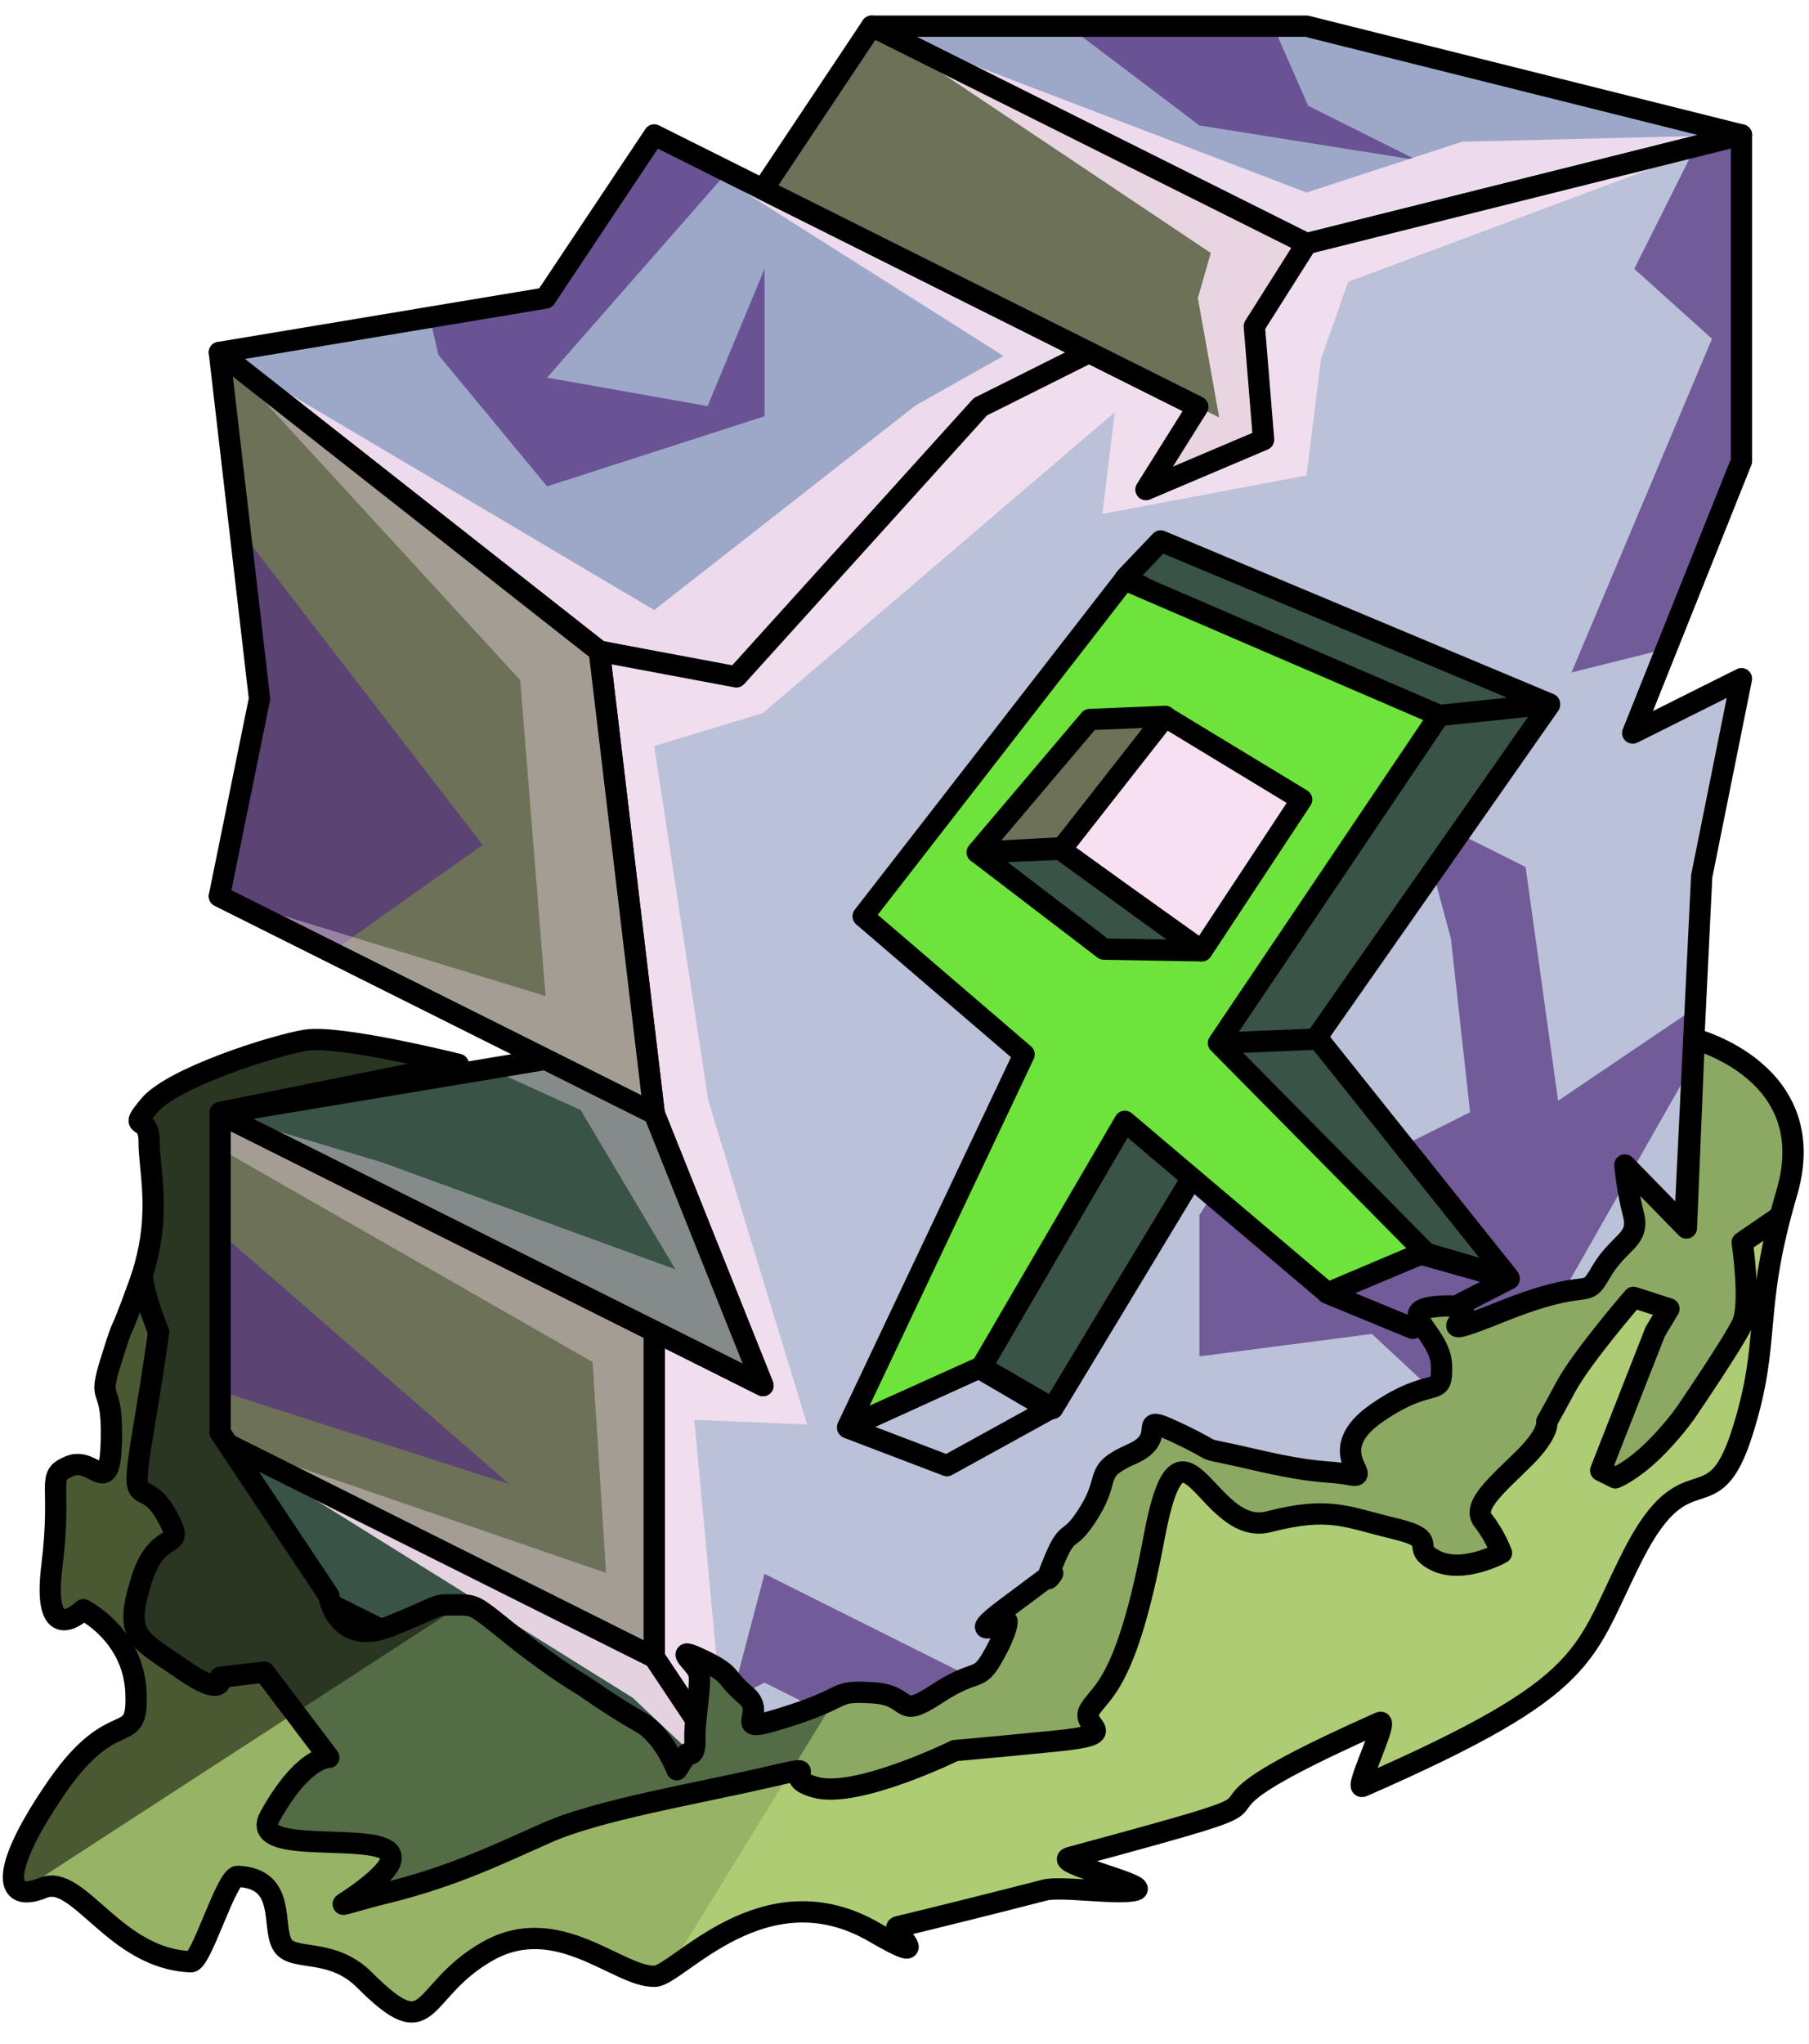 <?xml version="1.0" encoding="UTF-8" standalone="no"?><!DOCTYPE svg PUBLIC "-//W3C//DTD SVG 1.1//EN" "http://www.w3.org/Graphics/SVG/1.1/DTD/svg11.dtd"><svg width="100%" height="100%" viewBox="0 0 85 96" version="1.1" xmlns="http://www.w3.org/2000/svg" xmlns:xlink="http://www.w3.org/1999/xlink" xml:space="preserve" xmlns:serif="http://www.serif.com/" style="fill-rule:evenodd;clip-rule:evenodd;stroke-linecap:round;stroke-linejoin:round;stroke-miterlimit:1.5;"><g id="X_Runestone_grass_runes_2"><g id="F_Runestone_runes_2"><g><g><path d="M61.392,1.23l20.434,5.109l-20.434,5.108l-20.434,-10.217l20.434,0Z" style="fill:#9da8c9;"/><clipPath id="_clip1"><path d="M61.392,1.23l20.434,5.109l-20.434,5.108l-20.434,-10.217l20.434,0Z"/></clipPath><g clip-path="url(#_clip1)"><path d="M81.9,71.378l-8.123,-11.264l8.123,-14.279l-8.689,5.873l-1.528,-10.981l-5.109,-2.554l1.599,5.908l0.902,8.167l-7.609,3.804l-1.669,-4.274l-3.44,5.298l0,6.639l8.106,-1.055l7.22,6.73l-10.217,12.205l-15.326,-2.554l-10.217,-5.109l-1.552,5.885l1.552,-0.776l7.891,3.945l-38.542,1.163l0,-20.434l18.658,5.997l-18.658,-16.214l0,-15.325l7.231,8.724l10.173,-7.209l-14.219,-18.433l9.122,-17.797l3.018,13.21l5.109,6.179l10.217,-3.293l0,-6.924l-2.676,6.446l-7.541,-1.338l10.217,-11.653l6.839,-10.47l13.595,10.278l10.217,1.628l-5.108,-2.554l-3.674,-8.38l24.108,5.842l-5.109,10.201l3.652,3.283l-6.602,15.676l11.809,-2.954l3.084,-40.685l-80.272,5.841l-16.808,107.384l98.739,-15.333l-8.493,-14.464Z" style="fill:#542f7f;fill-opacity:0.7;"/><path d="M81.826,6.339l-18.481,6.899l-1.279,3.655l-0.674,5.442l-9.596,1.807l0.581,-4.775l-16.528,14.129l-5.108,1.549l2.539,16.645l4.645,15.225l-5.301,-0.216l1.043,11.184l2.182,7.638l-6.117,-5.767l-19.425,-12.113l18.167,6.242l-0.629,-9.903l-17.538,-10.032l0,-1.633l7.619,2.278l13.806,5.032l-4.452,-7.484l-4.129,-1.871l2.481,-0.509l-15.325,-7.663l15.325,4.689l-1.19,-14.839l-14.135,-15.392l20.434,12.102l12.281,-9.613l4.129,-2.323l-16.41,-10.383l26.546,13.273l-1.004,-5.611l0.61,-2.117l-15.935,-10.654l20.434,7.815l7.307,-2.387l13.127,-0.319Z" style="fill:#f6e0f1;fill-opacity:0.9;"/></g><path d="M61.392,1.23l20.434,5.109l-20.434,5.108l-20.434,-10.217l20.434,0Z" style="fill:none;stroke:#000;stroke-width:1px;"/><path d="M30.741,6.339l-5.109,7.662l-15.325,2.555l17.852,14.034l6.39,1.254l11.517,-12.734l5.109,-2.554l-20.434,-10.217" style="fill:#9da8c9;"/><clipPath id="_clip2"><path d="M30.741,6.339l-5.109,7.662l-15.325,2.555l17.852,14.034l6.39,1.254l11.517,-12.734l5.109,-2.554l-20.434,-10.217"/></clipPath><g clip-path="url(#_clip2)"><path d="M81.9,71.378l-8.123,-11.264l8.123,-14.279l-8.689,5.873l-1.528,-10.981l-5.109,-2.554l1.599,5.908l0.902,8.167l-7.609,3.804l-1.669,-4.274l-3.44,5.298l0,6.639l8.106,-1.055l7.22,6.73l-10.217,12.205l-15.326,-2.554l-10.217,-5.109l-1.552,5.885l1.552,-0.776l7.891,3.945l-38.542,1.163l0,-20.434l18.658,5.997l-18.658,-16.214l0,-15.325l7.231,8.724l10.173,-7.209l-14.219,-18.433l9.122,-17.797l3.018,13.21l5.109,6.179l10.217,-3.293l0,-6.924l-2.676,6.446l-7.541,-1.338l10.217,-11.653l6.839,-10.47l13.595,10.278l10.217,1.628l-5.108,-2.554l-3.674,-8.38l24.108,5.842l-5.109,10.201l3.652,3.283l-6.602,15.676l11.809,-2.954l3.084,-40.685l-80.272,5.841l-16.808,107.384l98.739,-15.333l-8.493,-14.464Z" style="fill:#542f7f;fill-opacity:0.7;"/><path d="M81.826,6.339l-18.481,6.899l-1.279,3.655l-0.674,5.442l-9.596,1.807l0.581,-4.775l-16.528,14.129l-5.108,1.549l2.539,16.645l4.645,15.225l-5.301,-0.216l1.043,11.184l2.182,7.638l-6.117,-5.767l-19.425,-12.113l18.167,6.242l-0.629,-9.903l-17.538,-10.032l0,-1.633l7.619,2.278l13.806,5.032l-4.452,-7.484l-4.129,-1.871l2.481,-0.509l-15.325,-7.663l15.325,4.689l-1.19,-14.839l-14.135,-15.392l20.434,12.102l12.281,-9.613l4.129,-2.323l-16.41,-10.383l26.546,13.273l-1.004,-5.611l0.61,-2.117l-15.935,-10.654l20.434,7.815l7.307,-2.387l13.127,-0.319Z" style="fill:#f6e0f1;fill-opacity:0.9;"/></g><path d="M30.741,6.339l-5.109,7.662l-15.325,2.555l17.852,14.034l6.39,1.254l11.517,-12.734l5.109,-2.554l-20.434,-10.217" style="fill:none;stroke:#000;stroke-width:1px;"/><path d="M81.826,6.339l-20.434,5.108l-5.109,7.663l-5.108,-2.554l-5.109,2.554l-11.468,12.686l-6.441,-1.207l2.584,21.726l5.108,12.772l-5.108,-2.555l0,15.326l5.108,7.663l15.326,-7.663l0,-5.109l5.108,-2.554l5.109,2.554l17.456,-8.728l1.11,-22.857l1.868,-9.283l-5.109,2.554l5.109,-12.771l0,-15.325Z" style="fill:#bac1d8;"/><clipPath id="_clip3"><path d="M81.826,6.339l-20.434,5.108l-5.109,7.663l-5.108,-2.554l-5.109,2.554l-11.468,12.686l-6.441,-1.207l2.584,21.726l5.108,12.772l-5.108,-2.555l0,15.326l5.108,7.663l15.326,-7.663l0,-5.109l5.108,-2.554l5.109,2.554l17.456,-8.728l1.11,-22.857l1.868,-9.283l-5.109,2.554l5.109,-12.771l0,-15.325Z"/></clipPath><g clip-path="url(#_clip3)"><path d="M81.9,71.378l-8.123,-11.264l8.123,-14.279l-8.689,5.873l-1.528,-10.981l-5.109,-2.554l1.599,5.908l0.902,8.167l-7.609,3.804l-1.669,-4.274l-3.44,5.298l0,6.639l8.106,-1.055l7.22,6.73l-10.217,12.205l-15.326,-2.554l-10.217,-5.109l-1.552,5.885l1.552,-0.776l7.891,3.945l-38.542,1.163l0,-20.434l18.658,5.997l-18.658,-16.214l0,-15.325l7.231,8.724l10.173,-7.209l-14.219,-18.433l9.122,-17.797l3.018,13.21l5.109,6.179l10.217,-3.293l0,-6.924l-2.676,6.446l-7.541,-1.338l10.217,-11.653l6.839,-10.47l13.595,10.278l10.217,1.628l-5.108,-2.554l-3.674,-8.38l24.108,5.842l-5.109,10.201l3.652,3.283l-6.602,15.676l11.809,-2.954l3.084,-40.685l-80.272,5.841l-16.808,107.384l98.739,-15.333l-8.493,-14.464Z" style="fill:#542f7f;fill-opacity:0.7;"/><path d="M81.826,6.339l-18.481,6.899l-1.279,3.655l-0.674,5.442l-9.596,1.807l0.581,-4.775l-16.528,14.129l-5.108,1.549l2.539,16.645l4.645,15.225l-5.301,-0.216l1.043,11.184l2.182,7.638l-6.117,-5.767l-19.425,-12.113l18.167,6.242l-0.629,-9.903l-17.538,-10.032l0,-1.633l7.619,2.278l13.806,5.032l-4.452,-7.484l-4.129,-1.871l2.481,-0.509l-15.325,-7.663l15.325,4.689l-1.19,-14.839l-14.135,-15.392l20.434,12.102l12.281,-9.613l4.129,-2.323l-16.41,-10.383l26.546,13.273l-1.004,-5.611l0.61,-2.117l-15.935,-10.654l20.434,7.815l7.307,-2.387l13.127,-0.319Z" style="fill:#f6e0f1;fill-opacity:0.9;"/></g><path d="M81.826,6.339l-20.434,5.108l-5.109,7.663l-5.108,-2.554l-5.109,2.554l-11.468,12.686l-6.441,-1.207l2.584,21.726l5.108,12.772l-5.108,-2.555l0,15.326l5.108,7.663l15.326,-7.663l0,-5.109l5.108,-2.554l5.109,2.554l17.456,-8.728l1.11,-22.857l1.868,-9.283l-5.109,2.554l5.109,-12.771l0,-15.325Z" style="fill:none;stroke:#000;stroke-width:1px;"/><path d="M10.307,16.556l17.852,14.034l2.582,21.725l-20.434,-10.217l1.887,-9.273l-1.887,-16.269Z" style="fill:#6c7157;"/><clipPath id="_clip4"><path d="M10.307,16.556l17.852,14.034l2.582,21.725l-20.434,-10.217l1.887,-9.273l-1.887,-16.269Z"/></clipPath><g clip-path="url(#_clip4)"><path d="M81.9,71.378l-8.123,-11.264l8.123,-14.279l-8.689,5.873l-1.528,-10.981l-5.109,-2.554l1.599,5.908l0.902,8.167l-7.609,3.804l-1.669,-4.274l-3.44,5.298l0,6.639l8.106,-1.055l7.22,6.73l-10.217,12.205l-15.326,-2.554l-10.217,-5.109l-1.552,5.885l1.552,-0.776l7.891,3.945l-38.542,1.163l0,-20.434l18.658,5.997l-18.658,-16.214l0,-15.325l7.231,8.724l10.173,-7.209l-14.219,-18.433l9.122,-17.797l3.018,13.21l5.109,6.179l10.217,-3.293l0,-6.924l-2.676,6.446l-7.541,-1.338l10.217,-11.653l6.839,-10.47l13.595,10.278l10.217,1.628l-5.108,-2.554l-3.674,-8.38l24.108,5.842l-5.109,10.201l3.652,3.283l-6.602,15.676l11.809,-2.954l3.084,-40.685l-80.272,5.841l-16.808,107.384l98.739,-15.333l-8.493,-14.464Z" style="fill:#542f7f;fill-opacity:0.7;"/><path d="M81.826,6.339l-18.481,6.899l-1.279,3.655l-0.674,5.442l-9.596,1.807l0.581,-4.775l-16.528,14.129l-5.108,1.549l2.539,16.645l4.645,15.225l-5.301,-0.216l1.043,11.184l2.182,7.638l-6.117,-5.767l-19.425,-12.113l18.167,6.242l-0.629,-9.903l-17.538,-10.032l0,-1.633l7.619,2.278l13.806,5.032l-4.452,-7.484l-4.129,-1.871l2.481,-0.509l-15.325,-7.663l15.325,4.689l-1.19,-14.839l-14.135,-15.392l20.434,12.102l12.281,-9.613l4.129,-2.323l-16.41,-10.383l26.546,13.273l-1.004,-5.611l0.61,-2.117l-15.935,-10.654l20.434,7.815l7.307,-2.387l13.127,-0.319Z" style="fill:#f6e0f1;fill-opacity:0.4;"/></g><path d="M10.307,16.556l17.852,14.034l2.582,21.725l-20.434,-10.217l1.887,-9.273l-1.887,-16.269Z" style="fill:none;stroke:#000;stroke-width:1px;"/><path d="M35.849,85.521l-20.434,-10.217l-5.108,-7.663l0,-15.326l20.434,10.217l0,15.326l5.108,7.663Z" style="fill:#6c7157;"/><clipPath id="_clip5"><path d="M35.849,85.521l-20.434,-10.217l-5.108,-7.663l0,-15.326l20.434,10.217l0,15.326l5.108,7.663Z"/></clipPath><g clip-path="url(#_clip5)"><path d="M81.9,71.378l-8.123,-11.264l8.123,-14.279l-8.689,5.873l-1.528,-10.981l-5.109,-2.554l1.599,5.908l0.902,8.167l-7.609,3.804l-1.669,-4.274l-3.44,5.298l0,6.639l8.106,-1.055l7.22,6.73l-10.217,12.205l-15.326,-2.554l-10.217,-5.109l-1.552,5.885l1.552,-0.776l7.891,3.945l-38.542,1.163l0,-20.434l18.658,5.997l-18.658,-16.214l0,-15.325l7.231,8.724l10.173,-7.209l-14.219,-18.433l9.122,-17.797l3.018,13.21l5.109,6.179l10.217,-3.293l0,-6.924l-2.676,6.446l-7.541,-1.338l10.217,-11.653l6.839,-10.47l13.595,10.278l10.217,1.628l-5.108,-2.554l-3.674,-8.38l24.108,5.842l-5.109,10.201l3.652,3.283l-6.602,15.676l11.809,-2.954l3.084,-40.685l-80.272,5.841l-16.808,107.384l98.739,-15.333l-8.493,-14.464Z" style="fill:#542f7f;fill-opacity:0.7;"/><path d="M81.826,6.339l-18.481,6.899l-1.279,3.655l-0.674,5.442l-9.596,1.807l0.581,-4.775l-16.528,14.129l-5.108,1.549l2.539,16.645l4.645,15.225l-5.301,-0.216l1.043,11.184l2.182,7.638l-6.117,-5.767l-19.425,-12.113l18.167,6.242l-0.629,-9.903l-17.538,-10.032l0,-1.633l7.619,2.278l13.806,5.032l-4.452,-7.484l-4.129,-1.871l2.481,-0.509l-15.325,-7.663l15.325,4.689l-1.19,-14.839l-14.135,-15.392l20.434,12.102l12.281,-9.613l4.129,-2.323l-16.41,-10.383l26.546,13.273l-1.004,-5.611l0.61,-2.117l-15.935,-10.654l20.434,7.815l7.307,-2.387l13.127,-0.319Z" style="fill:#f6e0f1;fill-opacity:0.4;"/></g><path d="M35.849,85.521l-20.434,-10.217l-5.108,-7.663l0,-15.326l20.434,10.217l0,15.326l5.108,7.663Z" style="fill:none;stroke:#000;stroke-width:1px;"/><path d="M10.307,42.098l15.325,7.663l-15.325,2.554l25.542,12.772l-5.108,-12.772l-20.434,-10.217Z" style="fill:#395346;"/><clipPath id="_clip6"><path d="M10.307,42.098l15.325,7.663l-15.325,2.554l25.542,12.772l-5.108,-12.772l-20.434,-10.217Z"/></clipPath><g clip-path="url(#_clip6)"><path d="M81.826,6.339l-18.481,6.899l-1.279,3.655l-0.674,5.442l-9.596,1.807l0.581,-4.775l-16.528,14.129l-5.108,1.549l2.539,16.645l4.645,15.225l-5.301,-0.216l1.043,11.184l2.182,7.638l-6.117,-5.767l-19.425,-12.113l18.167,6.242l-0.629,-9.903l-17.538,-10.032l0,-1.633l7.619,2.278l13.806,5.032l-4.452,-7.484l-4.129,-1.871l2.481,-0.509l-15.325,-7.663l15.325,4.689l-1.19,-14.839l-14.135,-15.392l20.434,12.102l12.281,-9.613l4.129,-2.323l-16.41,-10.383l26.546,13.273l-1.004,-5.611l0.61,-2.117l-15.935,-10.654l20.434,7.815l7.307,-2.387l13.127,-0.319Z" style="fill:#f6e0f1;fill-opacity:0.4;"/></g><path d="M10.307,42.098l15.325,7.663l-15.325,2.554l25.542,12.772l-5.108,-12.772l-20.434,-10.217Z" style="fill:none;stroke:#000;stroke-width:1px;"/><path d="M10.307,67.641l20.434,10.217l5.108,7.663l-20.434,-10.217l-5.108,-7.663Z" style="fill:#395346;"/><clipPath id="_clip7"><path d="M10.307,67.641l20.434,10.217l5.108,7.663l-20.434,-10.217l-5.108,-7.663Z"/></clipPath><g clip-path="url(#_clip7)"><path d="M81.826,6.339l-18.481,6.899l-1.279,3.655l-0.674,5.442l-9.596,1.807l0.581,-4.775l-16.528,14.129l-5.108,1.549l2.539,16.645l4.645,15.225l-5.301,-0.216l1.043,11.184l2.182,7.638l-6.117,-5.767l-19.425,-12.113l18.167,6.242l-0.629,-9.903l-17.538,-10.032l0,-1.633l7.619,2.278l13.806,5.032l-4.452,-7.484l-4.129,-1.871l2.481,-0.509l-15.325,-7.663l15.325,4.689l-1.19,-14.839l-14.135,-15.392l20.434,12.102l12.281,-9.613l4.129,-2.323l-16.41,-10.383l26.546,13.273l-1.004,-5.611l0.61,-2.117l-15.935,-10.654l20.434,7.815l7.307,-2.387l13.127,-0.319Z" style="fill:#f6e0f1;fill-opacity:0.9;"/></g><path d="M10.307,67.641l20.434,10.217l5.108,7.663l-20.434,-10.217l-5.108,-7.663Z" style="fill:none;stroke:#000;stroke-width:1px;"/><path d="M40.958,1.23l-5.109,7.663l20.434,10.217l-2.438,3.889l5.527,-2.345l-0.435,-5.326l2.455,-3.881l-20.434,-10.217Z" style="fill:#6c7157;"/><clipPath id="_clip8"><path d="M40.958,1.23l-5.109,7.663l20.434,10.217l-2.438,3.889l5.527,-2.345l-0.435,-5.326l2.455,-3.881l-20.434,-10.217Z"/></clipPath><g clip-path="url(#_clip8)"><path d="M81.826,6.339l-18.481,6.899l-1.279,3.655l-0.674,5.442l-9.596,1.807l0.581,-4.775l-16.528,14.129l-5.108,1.549l2.539,16.645l4.645,15.225l-5.301,-0.216l1.043,11.184l2.182,7.638l-6.117,-5.767l-19.425,-12.113l18.167,6.242l-0.629,-9.903l-17.538,-10.032l0,-1.633l7.619,2.278l13.806,5.032l-4.452,-7.484l-4.129,-1.871l2.481,-0.509l-15.325,-7.663l15.325,4.689l-1.19,-14.839l-14.135,-15.392l20.434,12.102l12.281,-9.613l4.129,-2.323l-16.41,-10.383l26.546,13.273l-1.004,-5.611l0.61,-2.117l-15.935,-10.654l20.434,7.815l7.307,-2.387l13.127,-0.319Z" style="fill:#f6e0f1;fill-opacity:0.9;"/></g><path d="M40.958,1.23l-5.109,7.663l20.434,10.217l-2.438,3.889l5.527,-2.345l-0.435,-5.326l2.455,-3.881l-20.434,-10.217Z" style="fill:none;stroke:#000;stroke-width:1px;"/></g></g></g><g><path d="M60.939,47.551l9.948,12.458l-4.348,-1.274l-12.119,-9.902l6.519,-1.282Z" style="fill:#395346;stroke:#000;stroke-width:1px;"/><path d="M52.851,49.192l13.868,-15.941l6.083,-0.138l-10.988,15.699l-8.963,0.38Z" style="fill:#395346;stroke:#000;stroke-width:1px;"/><path d="M52.887,27.144l1.65,-1.732l18.272,7.657l-7.559,0.788l-12.363,-6.713Z" style="fill:#395346;stroke:#000;stroke-width:1px;"/><path d="M56.079,55.206l-3.645,-2.965l-8.161,10.911l5.189,3.011l6.617,-10.957Z" style="fill:#395346;stroke:#000;stroke-width:1px;"/><path d="M39.834,67.071l6.159,-2.81l3.313,1.937l-4.813,2.65l-4.659,-1.777Z" style="fill:none;stroke:#000;stroke-width:1px;"/><path d="M62.376,60.749l4.003,1.649l4.534,-2.321l-4.159,-1.166l-4.378,1.838Z" style="fill:none;stroke:#000;stroke-width:1px;"/><path d="M52.854,52.673l9.524,8.067l4.57,-1.934l-9.695,-9.81l10.371,-15.391l-14.79,-6.374l-12.277,15.81l7.562,6.49l-8.293,17.514l6.296,-2.837l6.732,-11.535Z" style="fill:#6ee33b;stroke:#000;stroke-width:1px;"/><g><path d="M54.738,33.663l6.423,3.896l-4.689,7.106l-6.669,-4.761l4.935,-6.241Z" style="fill:#f6e0f1;stroke:#000;stroke-width:1px;"/><path d="M54.756,33.653l-3.552,0.146l-5.289,6.24l4.006,-0.218l4.835,-6.168Z" style="fill:#6c7157;stroke:#000;stroke-width:1px;"/><path d="M45.937,40.05l3.881,-0.156l6.577,4.768l-4.525,-0.078l-5.933,-4.534Z" style="fill:#395346;stroke:#000;stroke-width:1px;"/></g></g><path d="M79.606,48.803c0,0 6.023,1.536 4.351,7.225c-1.672,5.688 -0.691,6.841 -2.095,11.265c-1.405,4.423 -2.577,0.767 -5.109,5.713c-2.445,4.777 -1.717,6.083 -12.733,10.908c-0.392,0.172 1.247,-3.192 0.82,-3.002c-0.897,0.399 -1.668,0.754 -2.331,1.07c-8.523,4.067 0.853,1.734 -12.241,5.274c-0.883,0.238 3.879,1.315 3.076,1.538c-0.803,0.222 -3.477,-0.208 -4.251,-0.009c-2.579,0.663 -4.884,1.237 -6.919,1.728c-0.37,0.089 1.938,2.015 -1.083,0.259c-5.189,-3.019 -9.236,2.023 -10.315,2.063c-1.716,0.064 -4.565,-3.053 -7.872,-1.172c-3.306,1.881 -2.554,4.569 -5.78,1.343c-1.543,-1.544 -3.353,-0.852 -3.845,-1.639c-0.538,-0.858 0.225,-3.128 -2.109,-3.226c-0.531,-0.023 -1.709,4.029 -2.194,4.011c-3.597,-0.128 -5.276,-4.159 -6.946,-3.473c-1.895,0.779 -2.04,-0.866 0.667,-4.775c2.707,-3.909 3.812,-1.699 3.69,-4.417c-0.123,-2.717 -2.474,-3.871 -2.474,-3.871c0,0 -1.964,1.936 -1.473,-2.058c0.491,-3.993 -0.318,-4.202 0.839,-4.688c1.157,-0.487 1.892,1.663 1.955,-1.24c0.063,-2.903 -0.708,-1.505 0,-3.763c0.708,-2.259 0.201,-0.492 1.315,-3.58c1.113,-3.087 0.45,-5.273 0.459,-6.653c0.009,-1.38 -1.066,-0.413 0.009,-1.703c1.075,-1.29 5.754,-2.798 7.339,-3.066c1.586,-0.267 7.177,1.131 7.177,1.131l-11.191,2.263l0,15.034l5.109,7.662c0,0 0.363,2.442 2.875,1.438c2.511,-1.004 1.961,-1.004 3.007,-1.004c1.046,0 0.881,-0.055 2.807,1.486c1.927,1.542 3.277,2.314 3.277,2.314c0,0 1.568,1.1 2.669,1.705c1.101,0.606 1.717,2.237 1.717,2.237l0.485,-0.75c0,0 0.4,0.249 0.365,-0.701c-0.034,-0.951 0.351,-2.712 0.158,-3.153c-0.192,-0.441 -1.293,-1.266 0.193,-0.551c1.486,0.716 0.969,0.76 2.053,1.674c1.085,0.914 -1.018,1.927 1.96,0.98c2.979,-0.947 2.056,-1.222 3.976,-1.112c1.921,0.11 1.095,1.321 3.022,0.055c1.926,-1.266 1.926,-0.496 2.642,-1.762c0.716,-1.266 0.661,-1.651 0.661,-1.651c0,0 -2.243,1.016 -0.048,-0.621l2.195,-1.637c0,0 -0.569,0.9 0.101,-0.679c0.67,-1.578 0.637,-0.587 1.644,-2.238c1.008,-1.652 0.123,-1.865 1.997,-2.694c1.873,-0.83 -0.109,-2.041 2.204,-0.94c2.312,1.101 0.378,0.481 3.492,1.204c3.114,0.723 3.389,0.503 4.545,0.723c1.157,0.22 -1.376,-1.101 1.267,-2.918c2.642,-1.817 3.064,-0.587 3.018,-2.22c-0.045,-1.634 -2.523,-2.68 0.12,-2.79c2.642,-0.11 -1.705,2.033 2.671,0.274c4.376,-1.76 3.88,-0.439 4.706,-1.87c0.826,-1.432 1.835,-1.487 1.523,-2.698c-0.312,-1.211 -0.405,-2.332 -0.405,-2.332l2.892,2.961l0.366,-8.882Z" style="fill:#546c45;"/><clipPath id="_clip9"><path d="M79.606,48.803c0,0 6.023,1.536 4.351,7.225c-1.672,5.688 -0.691,6.841 -2.095,11.265c-1.405,4.423 -2.577,0.767 -5.109,5.713c-2.445,4.777 -1.717,6.083 -12.733,10.908c-0.392,0.172 1.247,-3.192 0.82,-3.002c-0.897,0.399 -1.668,0.754 -2.331,1.07c-8.523,4.067 0.853,1.734 -12.241,5.274c-0.883,0.238 3.879,1.315 3.076,1.538c-0.803,0.222 -3.477,-0.208 -4.251,-0.009c-2.579,0.663 -4.884,1.237 -6.919,1.728c-0.37,0.089 1.938,2.015 -1.083,0.259c-5.189,-3.019 -9.236,2.023 -10.315,2.063c-1.716,0.064 -4.565,-3.053 -7.872,-1.172c-3.306,1.881 -2.554,4.569 -5.78,1.343c-1.543,-1.544 -3.353,-0.852 -3.845,-1.639c-0.538,-0.858 0.225,-3.128 -2.109,-3.226c-0.531,-0.023 -1.709,4.029 -2.194,4.011c-3.597,-0.128 -5.276,-4.159 -6.946,-3.473c-1.895,0.779 -2.04,-0.866 0.667,-4.775c2.707,-3.909 3.812,-1.699 3.69,-4.417c-0.123,-2.717 -2.474,-3.871 -2.474,-3.871c0,0 -1.964,1.936 -1.473,-2.058c0.491,-3.993 -0.318,-4.202 0.839,-4.688c1.157,-0.487 1.892,1.663 1.955,-1.24c0.063,-2.903 -0.708,-1.505 0,-3.763c0.708,-2.259 0.201,-0.492 1.315,-3.58c1.113,-3.087 0.45,-5.273 0.459,-6.653c0.009,-1.38 -1.066,-0.413 0.009,-1.703c1.075,-1.29 5.754,-2.798 7.339,-3.066c1.586,-0.267 7.177,1.131 7.177,1.131l-11.191,2.263l0,15.034l5.109,7.662c0,0 0.363,2.442 2.875,1.438c2.511,-1.004 1.961,-1.004 3.007,-1.004c1.046,0 0.881,-0.055 2.807,1.486c1.927,1.542 3.277,2.314 3.277,2.314c0,0 1.568,1.1 2.669,1.705c1.101,0.606 1.717,2.237 1.717,2.237l0.485,-0.75c0,0 0.4,0.249 0.365,-0.701c-0.034,-0.951 0.351,-2.712 0.158,-3.153c-0.192,-0.441 -1.293,-1.266 0.193,-0.551c1.486,0.716 0.969,0.76 2.053,1.674c1.085,0.914 -1.018,1.927 1.96,0.98c2.979,-0.947 2.056,-1.222 3.976,-1.112c1.921,0.11 1.095,1.321 3.022,0.055c1.926,-1.266 1.926,-0.496 2.642,-1.762c0.716,-1.266 0.661,-1.651 0.661,-1.651c0,0 -2.243,1.016 -0.048,-0.621l2.195,-1.637c0,0 -0.569,0.9 0.101,-0.679c0.67,-1.578 0.637,-0.587 1.644,-2.238c1.008,-1.652 0.123,-1.865 1.997,-2.694c1.873,-0.83 -0.109,-2.041 2.204,-0.94c2.312,1.101 0.378,0.481 3.492,1.204c3.114,0.723 3.389,0.503 4.545,0.723c1.157,0.22 -1.376,-1.101 1.267,-2.918c2.642,-1.817 3.064,-0.587 3.018,-2.22c-0.045,-1.634 -2.523,-2.68 0.12,-2.79c2.642,-0.11 -1.705,2.033 2.671,0.274c4.376,-1.76 3.88,-0.439 4.706,-1.87c0.826,-1.432 1.835,-1.487 1.523,-2.698c-0.312,-1.211 -0.405,-2.332 -0.405,-2.332l2.892,2.961l0.366,-8.882Z"/></clipPath><g clip-path="url(#_clip9)"><path d="M86.156,36.811l18.329,50.032l-68.039,22.175l-11.593,-5.796l28.829,-46.888l32.474,-19.523" style="fill:#c4e783;fill-opacity:0.5;"/><path d="M88.204,52.555l-4.555,4.581l-1.787,1.226c0,0 0.431,2.913 0,3.822c-0.432,0.909 -2.456,3.881 -2.456,3.881c0,0 -0.556,0.899 -1.632,1.974c-1.075,1.075 -1.873,1.382 -1.873,1.382l-0.689,-0.344l2.562,-6.522l0.645,-1.075l-1.666,-0.538c0,0 -2.42,2.796 -3.172,4.194c-0.753,1.398 -0.901,1.639 -0.901,1.639c0,0 0.147,0.511 -1.035,1.694c-1.183,1.183 -2.522,2.249 -1.96,2.952c0.562,0.704 0.866,1.527 0.866,1.527c0,0 -1.809,1.005 -3.099,0.36c-1.291,-0.645 0.322,-0.968 -1.936,-1.506c-2.258,-0.537 -3.017,-1.061 -5.917,-0.315c-2.9,0.745 -4.083,-6.136 -5.373,0.745c-1.29,6.882 -2.483,7.205 -3.016,8.065c-0.532,0.86 1.738,1.159 -1.655,1.493c-3.393,0.335 -4.684,0.442 -4.684,0.442c0,0 -4.619,2.268 -6.556,1.726c-1.938,-0.543 0.841,-1.188 -2.43,-0.435c-3.272,0.752 -7.808,1.505 -10.217,2.58c-2.409,1.076 -4.448,2.051 -7.461,2.8c-3.013,0.749 -2.275,0.839 -0.786,-0.397c4.039,-3.353 -6.057,-0.789 -4.747,-3.16c1.582,-2.862 2.777,-2.791 2.777,-2.791l-3.037,-4.01l-2.072,0.247c0,0 0.273,1.056 -1.792,-0.386c-2.066,-1.442 -2.732,-1.484 -1.915,-4.151c0.817,-2.668 2.247,-1.226 1.156,-3.13c-1.091,-1.903 -1.737,0.14 -1.091,-3.731c0.645,-3.871 0.752,-4.839 0.752,-4.839c0,0 -1.077,-2.477 -0.753,-3.658c0.323,-1.181 0.431,-2.148 0.431,-2.148l-4.543,1.558l2.647,-6.074l0,-0.861c0,0 -6.599,-2.903 -7.567,0.753c-0.967,3.656 -3.215,4.065 -1.231,13.323c1.984,9.258 2.572,10.124 1.311,15.981c-1.262,5.857 -3.843,9.62 -0.832,10.911c3.01,1.29 0.322,2.258 11.72,2.903c11.398,0.645 59.586,-4.119 59.586,-4.119l22.994,-25.343l-3.011,-13.226" style="fill:#97b366;"/><clipPath id="_clip10"><path d="M88.204,52.555l-4.555,4.581l-1.787,1.226c0,0 0.431,2.913 0,3.822c-0.432,0.909 -2.456,3.881 -2.456,3.881c0,0 -0.556,0.899 -1.632,1.974c-1.075,1.075 -1.873,1.382 -1.873,1.382l-0.689,-0.344l2.562,-6.522l0.645,-1.075l-1.666,-0.538c0,0 -2.42,2.796 -3.172,4.194c-0.753,1.398 -0.901,1.639 -0.901,1.639c0,0 0.147,0.511 -1.035,1.694c-1.183,1.183 -2.522,2.249 -1.96,2.952c0.562,0.704 0.866,1.527 0.866,1.527c0,0 -1.809,1.005 -3.099,0.36c-1.291,-0.645 0.322,-0.968 -1.936,-1.506c-2.258,-0.537 -3.017,-1.061 -5.917,-0.315c-2.9,0.745 -4.083,-6.136 -5.373,0.745c-1.29,6.882 -2.483,7.205 -3.016,8.065c-0.532,0.86 1.738,1.159 -1.655,1.493c-3.393,0.335 -4.684,0.442 -4.684,0.442c0,0 -4.619,2.268 -6.556,1.726c-1.938,-0.543 0.841,-1.188 -2.43,-0.435c-3.272,0.752 -7.808,1.505 -10.217,2.58c-2.409,1.076 -4.448,2.051 -7.461,2.8c-3.013,0.749 -2.275,0.839 -0.786,-0.397c4.039,-3.353 -6.057,-0.789 -4.747,-3.16c1.582,-2.862 2.777,-2.791 2.777,-2.791l-3.037,-4.01l-2.072,0.247c0,0 0.273,1.056 -1.792,-0.386c-2.066,-1.442 -2.732,-1.484 -1.915,-4.151c0.817,-2.668 2.247,-1.226 1.156,-3.13c-1.091,-1.903 -1.737,0.14 -1.091,-3.731c0.645,-3.871 0.752,-4.839 0.752,-4.839c0,0 -1.077,-2.477 -0.753,-3.658c0.323,-1.181 0.431,-2.148 0.431,-2.148l-4.543,1.558l2.647,-6.074l0,-0.861c0,0 -6.599,-2.903 -7.567,0.753c-0.967,3.656 -3.215,4.065 -1.231,13.323c1.984,9.258 2.572,10.124 1.311,15.981c-1.262,5.857 -3.843,9.62 -0.832,10.911c3.01,1.29 0.322,2.258 11.72,2.903c11.398,0.645 59.586,-4.119 59.586,-4.119l22.994,-25.343l-3.011,-13.226"/></clipPath><g clip-path="url(#_clip10)"><path d="M86.156,36.811l18.329,50.032l-68.039,22.175l-11.593,-5.796l28.829,-46.888l32.474,-19.523" style="fill:#c4e783;fill-opacity:0.5;"/></g><path d="M88.204,52.555l-4.555,4.581l-1.787,1.226c0,0 0.431,2.913 0,3.822c-0.432,0.909 -2.456,3.881 -2.456,3.881c0,0 -0.556,0.899 -1.632,1.974c-1.075,1.075 -1.873,1.382 -1.873,1.382l-0.689,-0.344l2.562,-6.522l0.645,-1.075l-1.666,-0.538c0,0 -2.42,2.796 -3.172,4.194c-0.753,1.398 -0.901,1.639 -0.901,1.639c0,0 0.147,0.511 -1.035,1.694c-1.183,1.183 -2.522,2.249 -1.96,2.952c0.562,0.704 0.866,1.527 0.866,1.527c0,0 -1.809,1.005 -3.099,0.36c-1.291,-0.645 0.322,-0.968 -1.936,-1.506c-2.258,-0.537 -3.017,-1.061 -5.917,-0.315c-2.9,0.745 -4.083,-6.136 -5.373,0.745c-1.29,6.882 -2.483,7.205 -3.016,8.065c-0.532,0.86 1.738,1.159 -1.655,1.493c-3.393,0.335 -4.684,0.442 -4.684,0.442c0,0 -4.619,2.268 -6.556,1.726c-1.938,-0.543 0.841,-1.188 -2.43,-0.435c-3.272,0.752 -7.808,1.505 -10.217,2.58c-2.409,1.076 -4.448,2.051 -7.461,2.8c-3.013,0.749 -2.275,0.839 -0.786,-0.397c4.039,-3.353 -6.057,-0.789 -4.747,-3.16c1.582,-2.862 2.777,-2.791 2.777,-2.791l-3.037,-4.01l-2.072,0.247c0,0 0.273,1.056 -1.792,-0.386c-2.066,-1.442 -2.732,-1.484 -1.915,-4.151c0.817,-2.668 2.247,-1.226 1.156,-3.13c-1.091,-1.903 -1.737,0.14 -1.091,-3.731c0.645,-3.871 0.752,-4.839 0.752,-4.839c0,0 -1.077,-2.477 -0.753,-3.658c0.323,-1.181 0.431,-2.148 0.431,-2.148l-4.543,1.558l2.647,-6.074l0,-0.861c0,0 -6.599,-2.903 -7.567,0.753c-0.967,3.656 -3.215,4.065 -1.231,13.323c1.984,9.258 2.572,10.124 1.311,15.981c-1.262,5.857 -3.843,9.62 -0.832,10.911c3.01,1.29 0.322,2.258 11.72,2.903c11.398,0.645 59.586,-4.119 59.586,-4.119l22.994,-25.343l-3.011,-13.226" style="fill:none;stroke:#000;stroke-width:1px;"/><path d="M29.962,70.016l-34.27,22.244l-1.49,-52.229l38.658,5.892l-2.898,24.093" style="fill-opacity:0.5;"/></g><path d="M79.606,48.803c0,0 6.023,1.536 4.351,7.225c-1.672,5.688 -0.691,6.841 -2.095,11.265c-1.405,4.423 -2.577,0.767 -5.109,5.713c-2.445,4.777 -1.717,6.083 -12.733,10.908c-0.392,0.172 1.247,-3.192 0.82,-3.002c-0.897,0.399 -1.668,0.754 -2.331,1.07c-8.523,4.067 0.853,1.734 -12.241,5.274c-0.883,0.238 3.879,1.315 3.076,1.538c-0.803,0.222 -3.477,-0.208 -4.251,-0.009c-2.579,0.663 -4.884,1.237 -6.919,1.728c-0.37,0.089 1.938,2.015 -1.083,0.259c-5.189,-3.019 -9.236,2.023 -10.315,2.063c-1.716,0.064 -4.565,-3.053 -7.872,-1.172c-3.306,1.881 -2.554,4.569 -5.78,1.343c-1.543,-1.544 -3.353,-0.852 -3.845,-1.639c-0.538,-0.858 0.225,-3.128 -2.109,-3.226c-0.531,-0.023 -1.709,4.029 -2.194,4.011c-3.597,-0.128 -5.276,-4.159 -6.946,-3.473c-1.895,0.779 -2.04,-0.866 0.667,-4.775c2.707,-3.909 3.812,-1.699 3.69,-4.417c-0.123,-2.717 -2.474,-3.871 -2.474,-3.871c0,0 -1.964,1.936 -1.473,-2.058c0.491,-3.993 -0.318,-4.202 0.839,-4.688c1.157,-0.487 1.892,1.663 1.955,-1.24c0.063,-2.903 -0.708,-1.505 0,-3.763c0.708,-2.259 0.201,-0.492 1.315,-3.58c1.113,-3.087 0.45,-5.273 0.459,-6.653c0.009,-1.38 -1.066,-0.413 0.009,-1.703c1.075,-1.29 5.754,-2.798 7.339,-3.066c1.586,-0.267 7.177,1.131 7.177,1.131l-11.191,2.263l0,15.034l5.109,7.662c0,0 0.363,2.442 2.875,1.438c2.511,-1.004 1.961,-1.004 3.007,-1.004c1.046,0 0.881,-0.055 2.807,1.486c1.927,1.542 3.277,2.314 3.277,2.314c0,0 1.568,1.1 2.669,1.705c1.101,0.606 1.717,2.237 1.717,2.237l0.485,-0.75c0,0 0.4,0.249 0.365,-0.701c-0.034,-0.951 0.351,-2.712 0.158,-3.153c-0.192,-0.441 -1.293,-1.266 0.193,-0.551c1.486,0.716 0.969,0.76 2.053,1.674c1.085,0.914 -1.018,1.927 1.96,0.98c2.979,-0.947 2.056,-1.222 3.976,-1.112c1.921,0.11 1.095,1.321 3.022,0.055c1.926,-1.266 1.926,-0.496 2.642,-1.762c0.716,-1.266 0.661,-1.651 0.661,-1.651c0,0 -2.243,1.016 -0.048,-0.621l2.195,-1.637c0,0 -0.569,0.9 0.101,-0.679c0.67,-1.578 0.637,-0.587 1.644,-2.238c1.008,-1.652 0.123,-1.865 1.997,-2.694c1.873,-0.83 -0.109,-2.041 2.204,-0.94c2.312,1.101 0.378,0.481 3.492,1.204c3.114,0.723 3.389,0.503 4.545,0.723c1.157,0.22 -1.376,-1.101 1.267,-2.918c2.642,-1.817 3.064,-0.587 3.018,-2.22c-0.045,-1.634 -2.523,-2.68 0.12,-2.79c2.642,-0.11 -1.705,2.033 2.671,0.274c4.376,-1.76 3.88,-0.439 4.706,-1.87c0.826,-1.432 1.835,-1.487 1.523,-2.698c-0.312,-1.211 -0.405,-2.332 -0.405,-2.332l2.892,2.961l0.366,-8.882Z" style="fill:none;stroke:#000;stroke-width:1px;"/></g></svg>